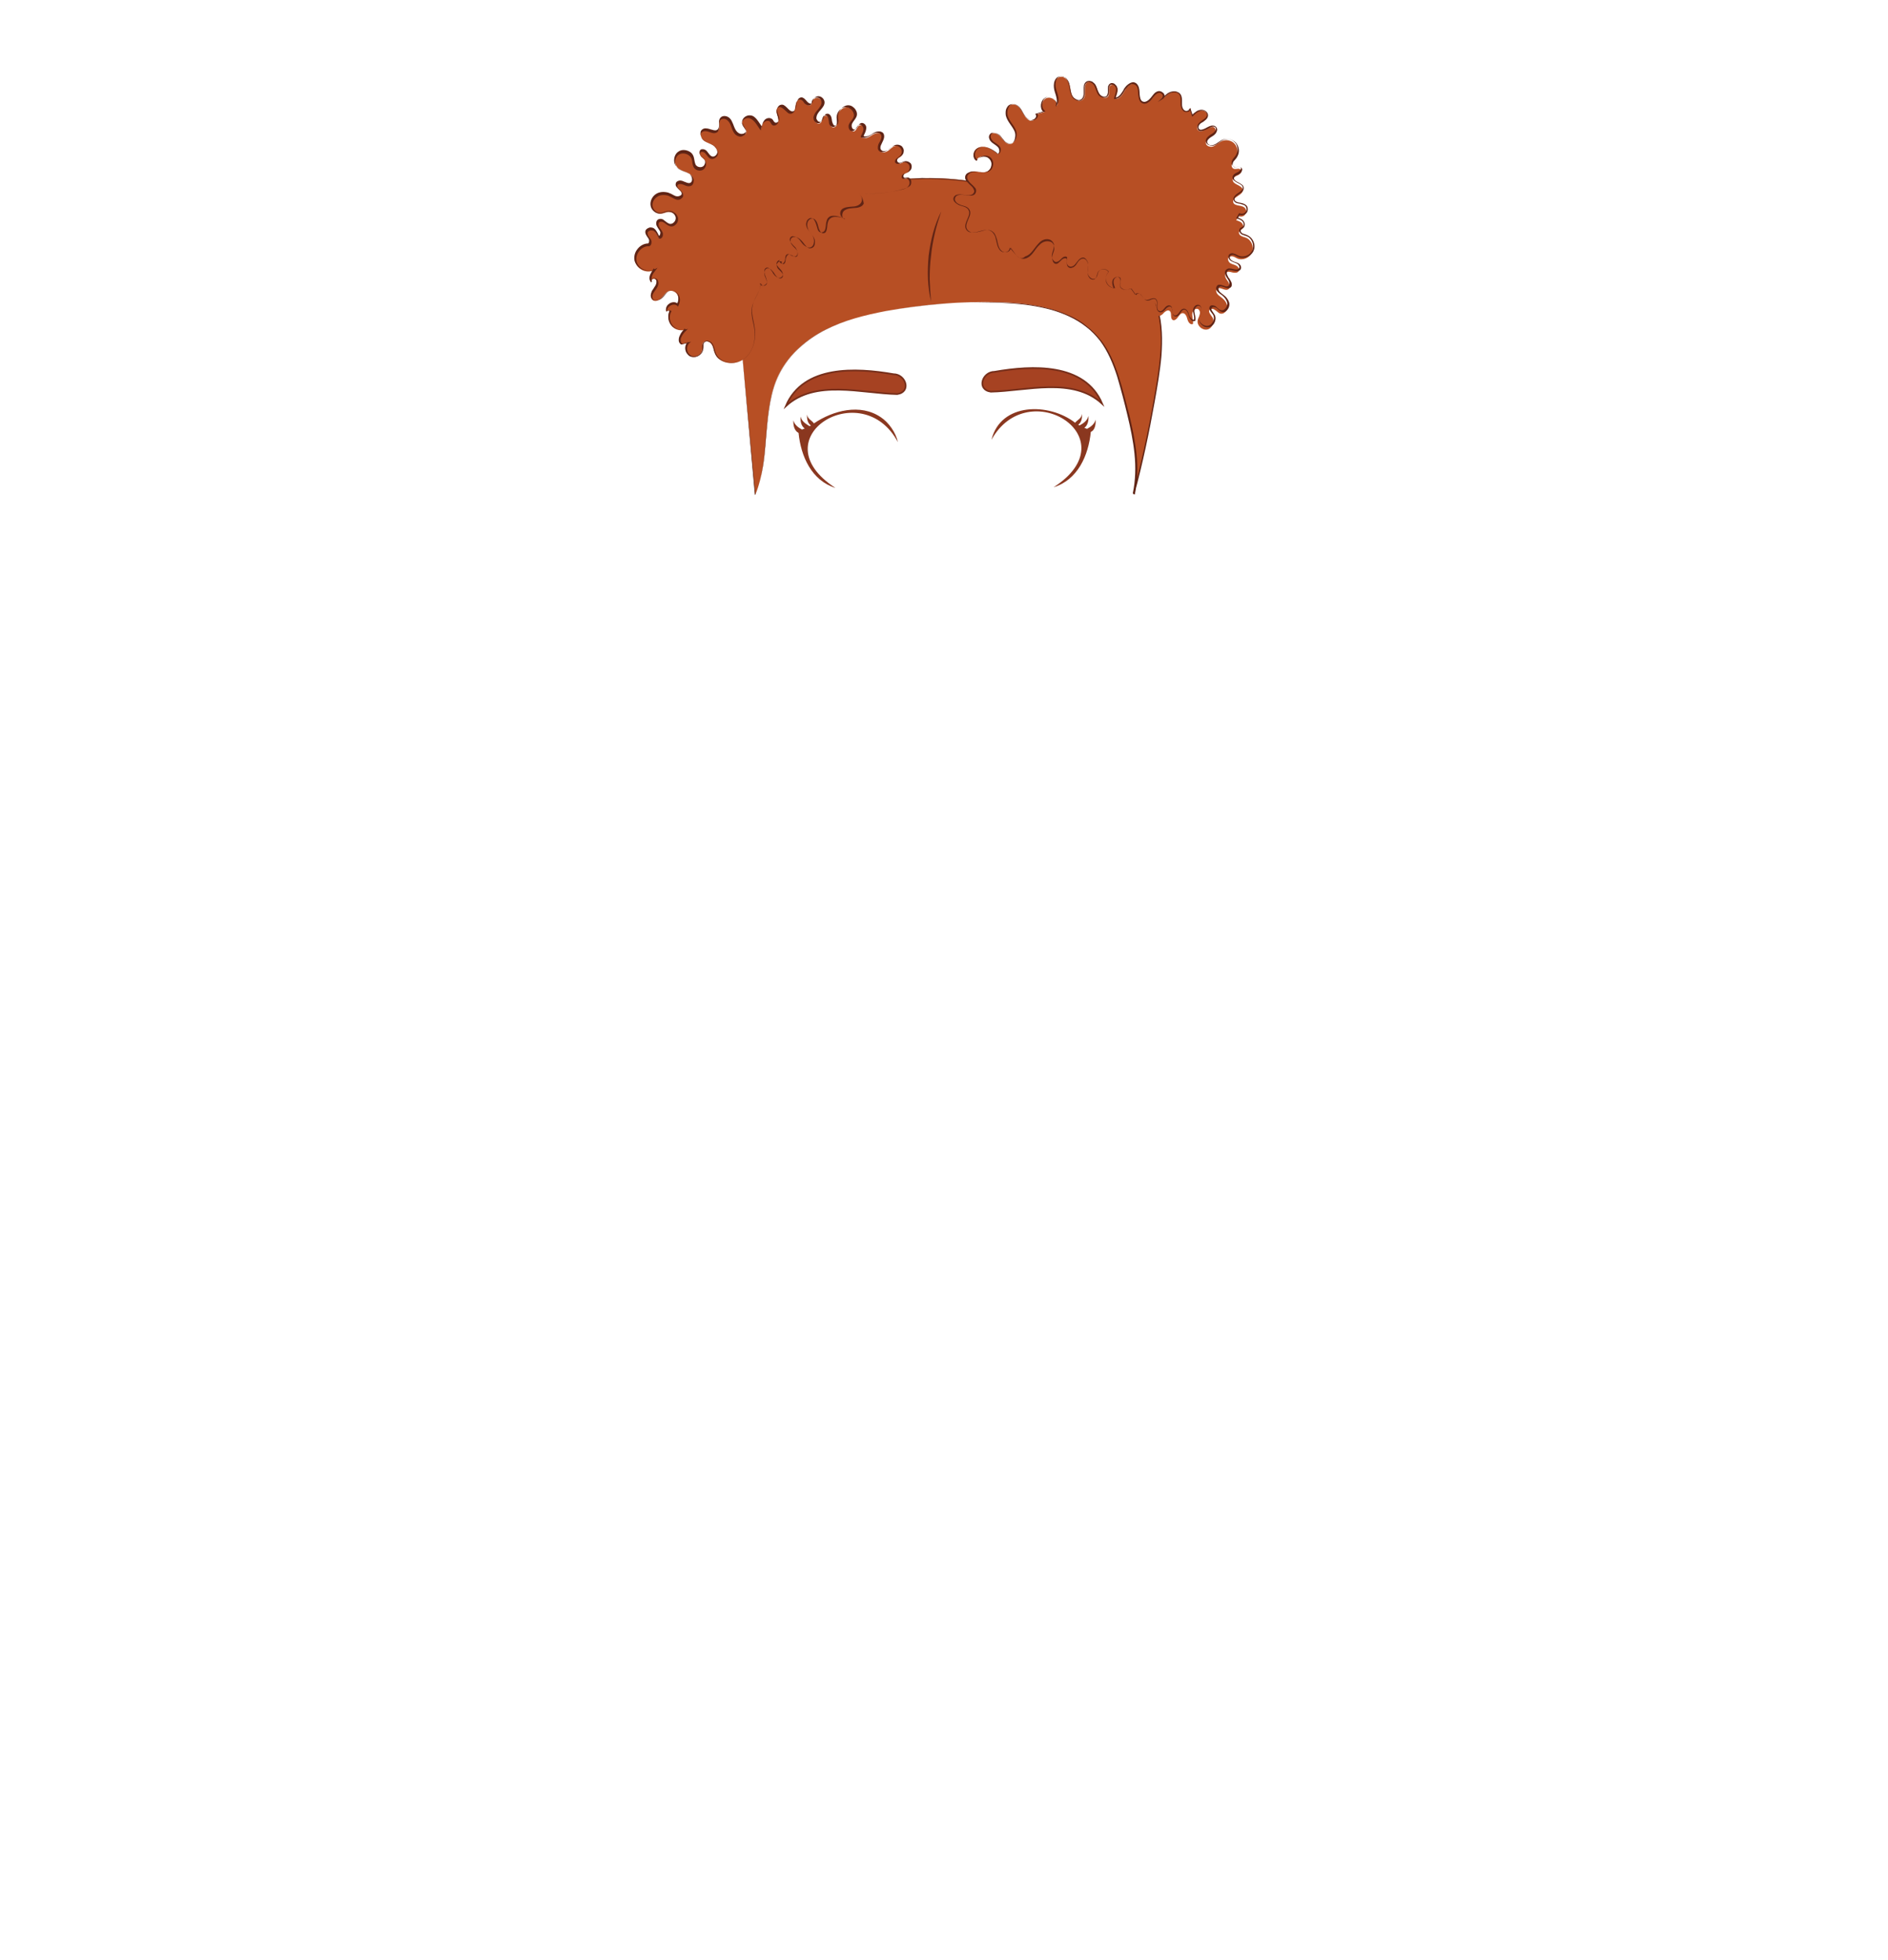<?xml version="1.0" encoding="utf-8"?>
<!-- Generator: Adobe Illustrator 24.2.3, SVG Export Plug-In . SVG Version: 6.00 Build 0)  -->
<svg version="1.1" id="coiffure_x5F_2" xmlns="http://www.w3.org/2000/svg" xmlns:xlink="http://www.w3.org/1999/xlink" x="0px"
	 y="0px" viewBox="0 0 553 574" style="enable-background:new 0 0 553 574;" xml:space="preserve">
<style type="text/css">
	.st0{fill:#B74F24;}
	.st1{fill:#602415;}
	.st2{fill:#A64222;stroke:#762E1A;stroke-width:0.5;stroke-miterlimit:10;}
	.st3{fill:#8A371F;}
</style>
<g>
	<g>
		<path class="st0" d="M217,99.4c1.4,15.2,2.8,30.3,4.2,45.5c4.7-11.2,1.6-24.8,7.1-35.6c2.9-5.6,7.9-9.9,13.4-12.7
			c5.5-2.8,11.6-4.3,17.7-5.5c11-2,22.2-2.9,33.3-2.6c10.6,0.3,22.3,2.3,29.2,10.7c4,4.9,5.7,11.2,7.3,17.4c2.4,9.2,4.8,18.7,2.9,28
			c2.8-10.8,5.1-21.8,6.9-32.8c1.1-7.2,2-14.7,0-21.7c-2.3-7.7-7.8-13.9-13.9-18.9c-22.4-18.6-54.6-24.5-81.5-13.6
			C235,61,226.8,66.3,221.4,74S216.3,91.5,217,99.4z"/>
		<g>
			<path class="st1" d="M217,99.4l4.3,45.5l-0.1,0c1.5-3.6,2.2-7.5,2.6-11.3c0.4-3.9,0.6-7.8,1.1-11.6c0.5-3.9,1.2-7.7,2.8-11.3
				c1.5-3.6,4-6.7,6.9-9.3c2.9-2.6,6.3-4.6,9.9-6.1c3.6-1.5,7.4-2.6,11.2-3.4c7.6-1.6,15.4-2.7,23.1-3.1c3.9-0.2,7.8-0.3,11.7-0.3
				c3.9,0.1,7.8,0.2,11.7,0.8c1.9,0.3,3.8,0.7,5.7,1.2c1.9,0.5,3.7,1.2,5.5,2c1.8,0.8,3.5,1.8,5,3.1c1.6,1.2,2.9,2.6,4.2,4.2
				c2.4,3.1,3.9,6.8,5.1,10.5c1.2,3.7,2.1,7.5,3.1,11.3c0.9,3.8,1.7,7.6,2.1,11.5c0.4,3.9,0.3,7.8-0.5,11.7l-0.5-0.1
				c2.3-8.9,4.3-17.8,5.9-26.9c0.8-4.5,1.6-9,2-13.6c0.4-4.5,0.3-9.2-0.9-13.6c-1.2-4.4-3.6-8.4-6.5-11.9c-3-3.5-6.4-6.6-10-9.3
				c-7.2-5.6-15.5-9.8-24.2-12.7c-8.7-3-17.9-4.3-27-4.3c-1.1,0-2.3,0.1-3.4,0.1c-1.1,0.1-2.3,0.1-3.4,0.2l-3.4,0.4l-1.7,0.2
				l-1.7,0.3l-3.4,0.7c-1.1,0.3-2.2,0.6-3.3,0.9c-2.2,0.5-4.4,1.4-6.5,2.2c-4.3,1.6-8.4,3.7-12.2,6.3c-3.8,2.6-7.2,5.7-10,9.4
				c-2.8,3.6-4.5,8.1-5.1,12.6C216.4,90.2,216.6,94.8,217,99.4z M217,99.4c-0.4-4.6-0.6-9.2,0-13.7c0.6-4.5,2.2-9,5.1-12.6
				c2.8-3.7,6.2-6.8,10-9.4c3.8-2.6,7.9-4.7,12.2-6.4c2.2-0.8,4.3-1.6,6.5-2.2c1.1-0.3,2.2-0.6,3.3-0.9l3.4-0.7l1.7-0.3l1.7-0.2
				l3.4-0.5c1.1-0.1,2.3-0.2,3.4-0.2c1.1-0.1,2.3-0.2,3.4-0.1c9.2-0.1,18.4,1.3,27.1,4.2c8.7,2.9,17,7.1,24.3,12.7
				c3.7,2.7,7.1,5.8,10.1,9.3c2.9,3.5,5.4,7.6,6.6,12c1.3,4.5,1.3,9.2,1,13.7c-0.4,4.6-1.2,9.1-2,13.6c-1.6,9-3.5,18-5.9,26.9
				l-0.5-0.1c0.8-3.8,0.9-7.7,0.5-11.6c-0.4-3.9-1.2-7.7-2.1-11.4c-0.9-3.8-1.9-7.6-3-11.3c-1.2-3.7-2.7-7.3-5-10.4
				c-1.2-1.5-2.5-2.9-4.1-4.1c-1.5-1.2-3.2-2.2-4.9-3c-1.7-0.8-3.6-1.5-5.4-2c-1.9-0.5-3.8-0.9-5.7-1.2c-3.8-0.6-7.7-0.8-11.6-0.9
				c-3.9-0.1-7.8,0-11.7,0.2c-7.8,0.5-15.5,1.5-23.1,3.1c-3.8,0.8-7.6,1.9-11.1,3.4c-3.6,1.5-7,3.5-9.9,6.1
				c-2.9,2.5-5.4,5.7-6.9,9.2c-1.6,3.5-2.3,7.4-2.8,11.3c-0.5,3.9-0.7,7.8-1.1,11.6c-0.4,3.9-1.2,7.7-2.7,11.3l-0.1,0.2l0-0.2
				L217,99.4z"/>
		</g>
	</g>
	<g>
		<path class="st0" d="M297.7,74.8c-0.7-0.8-1.4-1.5-2-2.3c0.2,1.1-1.5,1.8-2.4,1.1c-0.9-0.7-1.2-1.9-1.4-3s-0.5-2.4-1.5-2.9
			c-1.1-0.7-2.5-0.2-3.8,0.2c-1.2,0.3-2.9,0.3-3.5-0.8c-0.9-1.7,1.6-3.9,0.7-5.6c-0.5-0.9-1.6-1.1-2.6-1.4c-1-0.3-2-1.1-1.8-2.1
			c0.3-1.1,1.9-1.2,3-0.9s2.7,0.3,3.1-0.8c0.6-1.7-2.7-2.7-2.6-4.5c0.1-1.2,1.5-1.7,2.7-1.6s2.4,0.5,3.4,0.1c1.5-0.5,2-2.7,1-3.8
			c-1-1.2-3.2-1-4,0.4c-1-0.6-1.1-2.2-0.2-3.1c0.8-0.9,2.2-1,3.4-0.6c1.1,0.4,2.1,1.1,3,1.9c0.8-0.2,0.9-1.4,0.4-2
			c-0.5-0.7-1.3-1-1.9-1.5s-1.1-1.4-0.7-2.1c0.6-1,2.2-0.4,3,0.5s1.5,2.1,2.6,2.2c1.6,0.1,2.4-2.1,1.9-3.6c-0.5-1.5-1.8-2.7-2.4-4.1
			c-0.6-1.5-0.1-3.7,1.4-3.9c1.2-0.2,2.2,0.9,2.8,2c0.6,1,1.2,2.3,2.3,2.7c1.1,0.4,2.7-0.9,2-1.8c0.8-0.2,1.5-0.5,2.3-0.7
			c-1.1-1.1-0.9-3.3,0.5-4c1.4-0.7,3.4,0.7,3.1,2.2c0.9-1.3,0.2-3-0.3-4.6c-0.4-1.5-0.2-3.7,1.4-3.9c1.2-0.2,2.2,1,2.6,2.1
			c0.4,1.2,0.3,2.4,0.9,3.5c0.5,1.1,2,1.9,3,1.1c1.5-1.2-0.2-4.5,1.6-5.2c0.9-0.4,1.8,0.4,2.3,1.2c0.4,0.8,0.6,1.8,1.1,2.6
			c0.6,0.8,1.8,1.2,2.4,0.5c0.8-0.9-0.2-2.6,0.8-3.3c0.7-0.6,1.9,0.1,2,1c0.2,0.9-0.3,1.8-0.6,3c1.3,0,2.2-1.4,2.8-2.6
			c0.7-1.2,2-2.4,3.2-1.7c1.8,1,0.2,4.7,2.2,5.4c0.9,0.3,1.9-0.4,2.5-1.2s1.2-1.7,2.2-1.9s2,1.2,1.1,1.8c0.7-0.7,1.4-1.3,2.3-1.7
			s2-0.2,2.6,0.6c0.5,0.7,0.5,1.6,0.4,2.4c0,0.8,0,1.8,0.7,2.3c0.6,0.6,1.9,0.2,1.8-0.6c0.2,0.7,0.5,1.4,0.7,2.1
			c0.7-0.7,1.5-1.4,2.4-1.5c1-0.2,2.1,0.5,2,1.5c-0.1,0.9-1,1.4-1.8,1.9c-0.7,0.5-1.5,1.4-1,2.2c1.1,1.6,4.1-2,5.1-0.4
			c0.5,0.8-0.3,1.8-1.1,2.3c-0.8,0.5-1.8,1.2-1.6,2.1c0.2,0.9,1.5,1.2,2.3,0.8s1.6-1.1,2.4-1.5c1.3-0.5,2.9-0.2,3.8,0.9
			c0.9,1.1,1,2.7,0.3,3.9c-0.3,0.5-0.8,1-1.1,1.6c-0.3,0.6-0.2,1.4,0.4,1.7c0.7,0.3,1.6-0.3,2.1,0.3c0.5,0.5-0.1,1.3-0.8,1.6
			s-1.4,0.6-1.5,1.3c-0.2,1.5,2.7,1.5,2.9,3c0.2,1.6-3.1,2-2.8,3.6c0.3,1.2,2.2,0.8,3.2,1.5c0.6,0.4,0.8,1.4,0.4,2
			c-0.4,0.7-1.3,0.9-2,0.6c-0.2,0.4-0.5,0.8-0.7,1.2c0.6,0.2,1.3,0.4,1.7,0.9c0.4,0.5,0.5,1.4-0.1,1.8c-0.2,0.1-0.5,0.2-0.6,0.4
			c-0.4,0.4-0.2,1.1,0.3,1.4c0.4,0.3,1,0.4,1.5,0.6c1.6,0.6,2.5,2.7,1.8,4.3c-0.6,1.6-2.7,2.5-4.3,1.8c-0.4-0.2-0.9-0.5-1.3-0.6
			s-1,0-1.3,0.4c-0.3,0.5,0.1,1.3,0.6,1.6c0.5,0.3,1.2,0.4,1.7,0.7c0.6,0.3,1,1,0.7,1.6c-0.3,0.6-1.2,0.5-1.8,0.4
			c-0.7-0.2-1.5-0.4-1.9,0.1c-0.6,0.6-0.1,1.7,0.5,2.4c0.5,0.7,1,1.9,0.2,2.4c-1,0.7-2.5-0.9-3.3-0.1c-0.4,0.3-0.3,1,0,1.4
			c0.3,0.4,0.7,0.7,1.1,1c1,0.7,1.8,1.7,1.9,2.8c0.1,1.2-1.1,2.4-2.2,2c-0.5-0.2-0.9-0.7-1.4-1c-0.5-0.4-1.2-0.5-1.6-0.1
			c-0.5,0.6,0.3,1.5,0.8,2.2c0.8,1.3,0,3.3-1.5,3.6c-1.5,0.3-3.1-1.2-2.8-2.7c0.1-0.6,0.5-1.1,0.6-1.7c0.2-0.6,0-1.3-0.5-1.6
			c-0.8-0.4-1.7,0.7-1.7,1.6c0,0.9,0.4,1.9,0.2,2.8c-0.8,0.3-1.4-0.6-1.6-1.4s-0.6-1.8-1.4-1.8c-0.6,0-1,0.7-1.4,1.2
			c-0.3,0.5-1,1.1-1.5,0.8c-0.9-0.5-0.1-2.2-1-2.7c-0.5-0.3-1.2,0.2-1.6,0.6c-0.4,0.5-1,1-1.6,0.9c-0.7-0.2-0.8-1.1-0.7-1.9
			c0.1-0.7,0.1-1.6-0.5-2c-0.8-0.4-1.8,0.6-2.7,0.3c-0.7-0.2-1-0.9-1.4-1.4c-0.4-0.5-1.4-0.8-1.7-0.2c-0.4-0.6-0.9-1.2-1.3-1.8
			c-0.6,0.2-1.2,0.4-1.9,0.3c-0.6-0.1-1.3-0.5-1.4-1.1c-0.1-0.7,0.4-1.6,0.1-2.2c-0.4-0.7-1.7-0.4-2,0.4c-0.3,0.8,0,1.7,0.3,2.5
			c-1.1-0.1-2-0.9-2.4-1.9c-0.3-1-0.1-2.2,0.7-2.9c-0.6-1.1-2.5-1.1-3.1,0c-0.3,0.6-0.3,1.5-0.9,2c-0.8,0.5-1.9-0.3-2.1-1.2
			c-0.2-0.9,0.1-1.9,0.1-2.8c0-0.9-0.6-2-1.5-2.1c-0.9,0-1.4,0.8-1.9,1.5c-0.5,0.7-1.3,1.5-2.1,1.1c-0.9-0.4-0.8-1.6-0.6-2.5
			c-0.4-0.5-1.2-0.2-1.7,0.2c-0.5,0.4-0.9,1-1.5,1.1c-1.1,0.1-1.5-1.4-1.2-2.4c0.3-1,0.9-2.1,0.4-3.1c-0.5-1.1-1.9-1.3-3-0.9
			c-1.1,0.5-1.8,1.4-2.5,2.4c-0.7,0.9-1.4,1.9-2.5,2.4S298.4,75.6,297.7,74.8z"/>
		<g>
			<path class="st1" d="M297.7,74.8l-2-2.3l0,0c0.1,0.6-0.4,1.2-1,1.3c-0.6,0.2-1.3,0-1.7-0.4c-0.9-0.9-1-2.2-1.3-3.3
				c-0.1-0.6-0.3-1.2-0.7-1.7c-0.3-0.5-0.9-0.9-1.5-1c-1.2-0.2-2.4,0.3-3.6,0.6c-0.6,0.1-1.2,0.1-1.8,0c-0.6-0.1-1.1-0.6-1.3-1.2
				c-0.2-0.6,0-1.2,0.2-1.8c0.2-0.6,0.5-1.1,0.7-1.7c0.2-0.6,0.3-1.2,0-1.7c-0.2-0.6-0.8-0.9-1.4-1.1c-0.6-0.2-1.2-0.3-1.7-0.6
				c-0.5-0.3-1.1-0.7-1.3-1.3c-0.2-0.6,0.2-1.3,0.8-1.5c0.6-0.2,1.2-0.2,1.8-0.1c0.6,0.1,1.2,0.2,1.8,0.2c0.6,0,1.2-0.2,1.5-0.7
				c0.2-0.3,0.2-0.6,0.1-0.8c-0.1-0.3-0.2-0.5-0.4-0.8c-0.4-0.5-0.9-0.8-1.3-1.3c-0.4-0.4-0.9-0.9-0.9-1.5c-0.1-0.6,0.3-1.3,0.9-1.5
				c0.5-0.3,1.2-0.4,1.8-0.4c0.6,0,1.2,0.2,1.8,0.2c0.6,0.1,1.2,0.1,1.8-0.1c0.5-0.2,1-0.7,1.2-1.2c0.2-0.5,0.3-1.2,0.1-1.7
				c-0.2-0.6-0.6-1-1.1-1.3c-1.1-0.5-2.5-0.1-3.1,0.9l0,0.1l-0.1,0c-0.9-0.5-1-1.6-0.7-2.5c0.3-0.9,1.2-1.4,2.1-1.5
				c0.9-0.1,1.8,0.1,2.6,0.5c0.8,0.4,1.5,1,2.2,1.5l-0.1,0c0.4-0.1,0.6-0.5,0.6-0.8c0-0.4-0.1-0.8-0.3-1.1c-0.5-0.6-1.3-1-1.9-1.5
				c-0.3-0.3-0.6-0.6-0.7-1c-0.2-0.4-0.2-0.9,0.1-1.3c0.2-0.4,0.7-0.6,1.1-0.5c0.4,0,0.8,0.2,1.2,0.4c0.8,0.4,1.2,1.2,1.7,1.8
				c0.5,0.6,1.2,1.1,2,1c0.8-0.1,1.3-0.9,1.4-1.7c0.2-0.8,0.1-1.6-0.3-2.3c-0.7-1.4-2-2.6-2.4-4.3c-0.1-0.8-0.1-1.7,0.4-2.4
				c0.4-0.8,1.4-1.1,2.3-0.8c0.8,0.3,1.4,1,1.8,1.7c0.4,0.7,0.8,1.4,1.3,2c0.5,0.6,1.2,1.1,2,0.8c0.4-0.1,0.7-0.3,0.9-0.6
				c0.2-0.3,0.3-0.7,0-1l-0.1-0.1l0.2-0.1l2.3-0.7l-0.1,0.2c-0.6-0.6-0.8-1.4-0.7-2.2c0.1-0.8,0.5-1.6,1.3-2
				c0.8-0.4,1.7-0.2,2.3,0.3c0.7,0.4,1.2,1.3,1,2.1l-0.3-0.1c0.5-0.7,0.4-1.7,0.2-2.5c-0.2-0.9-0.6-1.7-0.7-2.7
				c-0.1-0.9,0-1.9,0.6-2.7c0.3-0.4,0.8-0.6,1.3-0.7c0.5,0,1,0.2,1.4,0.4c0.8,0.6,1.2,1.5,1.3,2.4c0.2,0.9,0.3,1.8,0.6,2.6
				c0.3,0.8,1.1,1.4,1.9,1.6c0.4,0.1,0.8-0.1,1.1-0.4c0.3-0.3,0.4-0.7,0.5-1.2c0.1-0.9-0.1-1.8,0.1-2.7c0.1-0.5,0.4-1,0.9-1.2
				c0.5-0.2,1-0.1,1.5,0.1c0.4,0.3,0.8,0.6,1,1c0.2,0.4,0.4,0.9,0.5,1.3c0.3,0.8,0.7,1.7,1.5,2c0.4,0.2,0.8,0.2,1.1,0
				c0.3-0.2,0.4-0.6,0.5-1.1c0-0.4,0-0.9,0-1.4c0-0.5,0.3-1.1,0.8-1.3c0.5-0.2,1.1,0,1.4,0.4c0.4,0.3,0.6,0.9,0.6,1.3
				c0,1-0.4,1.8-0.6,2.7l-0.2-0.2c0.9,0,1.6-0.7,2.1-1.5c0.3-0.4,0.5-0.8,0.7-1.2c0.3-0.4,0.6-0.8,1-1.1c0.4-0.3,0.8-0.6,1.4-0.7
				c0.5-0.1,1.1,0.2,1.4,0.6c0.7,0.9,0.6,1.9,0.7,2.9c0.1,0.9,0.2,2,1.1,2.2c0.8,0.2,1.6-0.5,2.2-1.2c0.6-0.7,1.1-1.7,2.2-1.9
				c0.6-0.1,1.1,0.2,1.5,0.6c0.2,0.2,0.3,0.5,0.3,0.8c0,0.3-0.1,0.6-0.4,0.8l-1.6,1l1.4-1.3c0.8-0.7,1.6-1.6,2.8-1.8
				c0.6-0.1,1.2-0.1,1.7,0.2c0.6,0.2,1,0.8,1.1,1.4c0.3,1.2-0.1,2.3,0.3,3.2c0.2,0.5,0.5,0.8,1,0.9c0.5,0,1-0.3,0.9-0.6l0.4-0.1
				l0.7,2.1l-0.4-0.1c0.5-0.5,1-0.9,1.6-1.3c0.6-0.3,1.4-0.5,2.1-0.2c0.3,0.1,0.7,0.4,0.9,0.7c0.2,0.3,0.3,0.7,0.2,1.1
				c-0.2,0.8-0.9,1.2-1.4,1.6c-0.3,0.2-0.6,0.3-0.8,0.5c-0.2,0.2-0.4,0.4-0.5,0.7c-0.1,0.3-0.1,0.5,0,0.7c0.1,0.2,0.3,0.4,0.6,0.4
				c0.5,0,1.2-0.3,1.7-0.6c0.6-0.3,1.2-0.7,2-0.6c0.4,0,0.8,0.3,1,0.7c0.2,0.4,0.1,0.8-0.1,1.2c-0.3,0.7-1,1.1-1.5,1.4
				c-0.5,0.3-1.1,0.8-1.2,1.3c-0.1,0.5,0.3,1,0.9,1.1c0.6,0.1,1.2-0.1,1.7-0.4c0.5-0.3,1.1-0.8,1.7-1.1c1.3-0.6,2.9-0.3,4,0.7
				c1,1,1.3,2.7,0.6,4c-0.3,0.7-0.8,1.1-1.2,1.6c-0.3,0.5-0.4,1.2,0,1.5c0.2,0.2,0.5,0.2,0.8,0.1c0.3,0,0.7-0.1,1.1,0
				c0.4,0.1,0.8,0.6,0.6,1c-0.1,0.4-0.3,0.7-0.6,0.9c-0.3,0.2-0.6,0.4-0.9,0.5c-0.3,0.1-0.6,0.3-0.7,0.5c-0.2,0.2-0.2,0.5-0.1,0.7
				c0.1,0.2,0.3,0.4,0.6,0.6c0.5,0.3,1.2,0.6,1.7,1c0.3,0.2,0.5,0.6,0.5,1c0,0.4-0.2,0.8-0.4,1c-0.5,0.5-1.1,0.8-1.6,1.2
				c-0.5,0.4-0.9,0.9-0.6,1.4c0.3,0.5,1,0.6,1.6,0.7c0.6,0.1,1.4,0.3,1.9,0.9c0.4,0.6,0.4,1.5-0.1,2.1c-0.5,0.5-1.3,0.8-2.1,0.5
				l0.2-0.1l-0.7,1.2l-0.1-0.3c0.7,0.2,1.6,0.5,2,1.3c0.2,0.4,0.3,0.8,0.1,1.3c-0.1,0.2-0.2,0.4-0.4,0.5c-0.2,0.1-0.4,0.2-0.5,0.3
				c-0.2,0.2-0.3,0.5-0.1,0.8c0.1,0.3,0.4,0.5,0.8,0.6c0.3,0.1,0.7,0.2,1.1,0.4c0.4,0.2,0.7,0.4,1,0.7c1.1,1.1,1.5,3.1,0.4,4.5
				c-1,1.3-2.9,1.8-4.3,1.1c-0.4-0.2-0.7-0.4-1-0.5c-0.3-0.1-0.7-0.1-1,0.1c-0.6,0.4-0.2,1.3,0.5,1.6c0.6,0.4,1.5,0.4,2.1,1
				c0.3,0.3,0.5,0.7,0.4,1.2c-0.1,0.5-0.6,0.8-1,0.8c-0.9,0.1-1.6-0.3-2.3-0.3c-0.4,0-0.7,0.2-0.8,0.5c-0.1,0.3-0.1,0.7,0.1,1
				c0.1,0.3,0.3,0.7,0.6,1c0.2,0.3,0.4,0.7,0.6,1.1c0.1,0.4,0.2,0.8,0,1.2c-0.2,0.4-0.7,0.6-1.1,0.5c-0.8-0.1-1.5-0.6-2.2-0.5
				c-0.3,0.1-0.5,0.4-0.5,0.7c0,0.3,0.2,0.7,0.4,0.9c0.5,0.5,1.2,0.9,1.8,1.5c0.5,0.6,1,1.3,1,2.1c0,0.8-0.4,1.6-1.1,2.1
				c-0.4,0.2-0.8,0.3-1.2,0.1c-0.4-0.1-0.7-0.4-1-0.7c-0.3-0.3-0.5-0.5-0.9-0.6c-0.3-0.1-0.7-0.1-0.9,0.1c-0.2,0.2-0.2,0.6,0,0.9
				c0.2,0.3,0.4,0.6,0.6,0.9c1,1.3,0.2,3.5-1.4,3.9c-1.6,0.4-3.3-1.2-3-2.9c0.1-0.8,0.7-1.4,0.7-2.2c0-0.4-0.1-0.7-0.4-1
				c-0.3-0.2-0.6-0.2-0.9,0c-0.6,0.4-0.9,1.2-0.7,1.9c0.1,0.7,0.4,1.5,0.2,2.3l0,0.1l-0.1,0c-0.3,0.1-0.6,0.1-0.9-0.1
				c-0.2-0.2-0.4-0.4-0.6-0.7c-0.3-0.5-0.4-1.1-0.6-1.6c-0.2-0.5-0.6-1-1.1-0.9c-0.5,0-0.8,0.6-1.1,1c-0.3,0.5-0.7,1-1.3,1
				c-0.3,0-0.6-0.2-0.8-0.5c-0.1-0.3-0.2-0.6-0.2-0.8c0-0.5,0-1.2-0.4-1.5c-0.4-0.3-1,0-1.4,0.4c-0.4,0.4-0.7,0.9-1.3,1.1
				c-0.3,0.1-0.6,0.1-0.9-0.1c-0.3-0.2-0.4-0.5-0.5-0.7c-0.2-0.6,0-1.1,0-1.7c0-0.5-0.1-1.1-0.6-1.3c-0.5-0.2-1,0.1-1.5,0.3
				c-0.3,0.1-0.6,0.2-0.8,0.1c-0.3,0-0.6-0.2-0.8-0.4c-0.4-0.4-0.6-0.9-1-1.3c-0.2-0.2-0.5-0.3-0.7-0.3c-0.3,0-0.5,0.1-0.6,0.3
				l-0.1,0.1l-0.1-0.1l-1.3-1.8l0.1,0c-0.4,0.1-0.9,0.3-1.4,0.3c-0.5,0.1-1,0-1.4-0.3c-0.4-0.2-0.7-0.7-0.6-1.2
				c0-0.5,0.2-0.9,0.2-1.4c0-0.5-0.3-0.8-0.8-0.8c-0.4,0-0.9,0.2-1.1,0.6c-0.5,0.8-0.1,1.8,0.2,2.6l0,0.1l-0.1,0
				c-1.1-0.1-2.1-0.9-2.4-1.9c-0.4-1-0.1-2.2,0.7-3l0,0.1c-0.5-0.8-1.6-1-2.4-0.6c-0.4,0.2-0.7,0.6-0.8,1c-0.1,0.4-0.2,0.9-0.5,1.3
				c-0.3,0.4-0.9,0.5-1.3,0.3c-0.4-0.2-0.8-0.6-1-1c-0.4-0.9-0.1-1.9-0.1-2.8c0-0.5,0-0.9-0.2-1.3c-0.2-0.4-0.5-0.8-0.9-1
				c-0.4-0.2-0.9,0-1.3,0.3c-0.4,0.3-0.6,0.7-0.9,1c-0.3,0.4-0.6,0.8-0.9,1c-0.4,0.3-0.9,0.4-1.3,0.2c-0.5-0.2-0.7-0.7-0.7-1.2
				c0-0.5,0-0.9,0.1-1.4l0,0c-0.3-0.4-0.9-0.3-1.3,0c-0.4,0.3-0.7,0.7-1.1,1c-0.4,0.3-1,0.5-1.4,0.1c-0.4-0.3-0.6-0.8-0.7-1.3
				c-0.1-1,0.5-1.9,0.6-2.9c0.1-0.5,0-1-0.3-1.4c-0.3-0.4-0.7-0.7-1.2-0.8c-1-0.2-2,0.2-2.7,0.9c-0.7,0.7-1.3,1.5-1.9,2.3
				c-0.6,0.8-1.3,1.5-2.3,1.8C299.4,76,298.3,75.6,297.7,74.8z M297.7,74.8c0.6,0.7,1.7,1.2,2.7,0.9c1-0.3,1.7-1,2.3-1.8
				c0.6-0.8,1.1-1.6,1.9-2.3c0.7-0.7,1.7-1.1,2.7-0.9c0.5,0.1,1,0.3,1.2,0.8c0.3,0.4,0.3,0.9,0.3,1.4c-0.1,1-0.8,1.9-0.6,2.9
				c0.1,0.5,0.2,1,0.6,1.3c0.4,0.3,1,0.2,1.3-0.2c0.4-0.3,0.7-0.7,1.1-1c0.4-0.3,1-0.4,1.4,0l0,0l0,0c-0.1,0.4-0.2,0.9-0.1,1.4
				c0,0.4,0.2,0.9,0.7,1.1c0.4,0.2,0.9,0,1.3-0.2c0.4-0.3,0.7-0.6,0.9-1c0.3-0.4,0.5-0.8,0.9-1.1c0.4-0.3,0.9-0.5,1.3-0.3
				c0.5,0.2,0.8,0.6,0.9,1c0.2,0.4,0.2,0.9,0.2,1.4c0,0.9-0.3,1.9,0.1,2.7c0.2,0.4,0.5,0.8,0.9,0.9c0.4,0.2,0.9,0.1,1.2-0.3
				c0.3-0.4,0.3-0.8,0.5-1.3c0.1-0.5,0.4-0.9,0.8-1.1c0.8-0.4,2-0.3,2.5,0.6l0,0l0,0c-0.7,0.7-1,1.9-0.7,2.9c0.3,1,1.3,1.7,2.3,1.8
				l-0.1,0.1c-0.3-0.8-0.7-1.8-0.2-2.7c0.3-0.4,0.7-0.7,1.2-0.7c0.2,0,0.5,0.1,0.7,0.3c0.2,0.2,0.2,0.4,0.3,0.7
				c0,0.5-0.2,0.9-0.2,1.4c0,0.4,0.2,0.9,0.6,1.1c0.8,0.5,1.8,0.2,2.6-0.1l0,0l0,0l1.3,1.8l-0.1,0c0.1-0.3,0.5-0.4,0.8-0.4
				c0.3,0,0.6,0.1,0.8,0.3c0.5,0.4,0.7,0.9,1.1,1.3c0.4,0.4,1,0.4,1.5,0.2c0.5-0.2,1.1-0.5,1.7-0.3c0.3,0.1,0.5,0.4,0.6,0.6
				c0.1,0.3,0.1,0.6,0.1,0.8c0,0.6-0.1,1.1,0,1.6c0.1,0.3,0.2,0.5,0.4,0.6c0.2,0.1,0.5,0.2,0.7,0.1c0.5-0.2,0.8-0.6,1.2-1.1
				c0.2-0.2,0.4-0.4,0.7-0.5c0.3-0.1,0.6-0.1,0.9,0.1c0.3,0.2,0.4,0.5,0.4,0.8c0,0.3,0,0.6,0.1,0.8c0,0.3,0,0.5,0.2,0.8
				c0.1,0.2,0.3,0.4,0.6,0.4c0.5,0,0.9-0.5,1.2-0.9c0.3-0.4,0.6-1,1.3-1.1c0.3,0,0.6,0.1,0.8,0.3c0.2,0.2,0.4,0.5,0.5,0.7
				c0.2,0.5,0.3,1.1,0.6,1.5c0.3,0.4,0.7,0.9,1.2,0.7l-0.1,0.1c0.2-0.7-0.1-1.5-0.2-2.2c-0.2-0.8,0.1-1.7,0.8-2.1
				c0.3-0.2,0.9-0.2,1.2,0.1c0.3,0.3,0.4,0.7,0.4,1.1c0,0.8-0.5,1.5-0.7,2.2c-0.3,1.5,1.3,2.9,2.7,2.6c1.4-0.4,2.2-2.4,1.2-3.5
				c-0.2-0.3-0.5-0.6-0.7-1c-0.1-0.2-0.2-0.4-0.2-0.6c0-0.2,0.1-0.5,0.2-0.6c0.3-0.4,0.8-0.3,1.2-0.2c0.4,0.1,0.7,0.4,1,0.7
				c0.3,0.3,0.6,0.5,0.9,0.6c0.3,0.1,0.7,0.1,1-0.1c0.6-0.4,1-1.1,1-1.8c-0.1-0.7-0.5-1.4-1-1.9c-0.5-0.6-1.2-0.9-1.8-1.5
				c-0.3-0.3-0.5-0.7-0.5-1.1c0-0.4,0.3-0.9,0.7-1c0.9-0.1,1.6,0.4,2.3,0.5c0.3,0,0.7-0.1,0.8-0.4c0.2-0.3,0.1-0.7,0-1
				c-0.2-0.7-0.8-1.2-1.1-2c-0.1-0.4-0.2-0.8,0-1.2c0.2-0.4,0.7-0.7,1.1-0.7c0.8,0,1.6,0.4,2.3,0.3c0.3,0,0.6-0.2,0.7-0.5
				c0.1-0.3-0.1-0.6-0.3-0.9c-0.5-0.5-1.3-0.6-2-1c-0.4-0.2-0.7-0.5-0.8-0.9c-0.2-0.4-0.1-1,0.3-1.2c0.4-0.3,0.8-0.3,1.3-0.1
				c0.4,0.1,0.7,0.3,1.1,0.5c1.3,0.7,3.1,0.2,3.9-1c0.9-1.2,0.6-3-0.4-4c-0.5-0.6-1.2-0.7-2-1c-0.4-0.1-0.8-0.4-1-0.8
				c-0.1-0.2-0.2-0.4-0.1-0.7c0-0.2,0.2-0.5,0.4-0.6c0.4-0.2,0.7-0.3,0.8-0.6c0.1-0.3,0.1-0.7-0.1-1c-0.3-0.6-1.1-0.9-1.8-1.1
				l-0.2-0.1l0.1-0.2l0.7-1.2l0.1-0.1l0.2,0.1c0.5,0.2,1.2,0.1,1.6-0.4c0.4-0.4,0.4-1.1,0.1-1.6c-0.3-0.5-1-0.6-1.6-0.8
				c-0.3-0.1-0.7-0.1-1-0.2c-0.3-0.1-0.7-0.3-0.9-0.7c-0.2-0.3-0.2-0.8,0-1.1c0.2-0.3,0.5-0.6,0.7-0.8c0.6-0.4,1.1-0.7,1.6-1.2
				c0.4-0.4,0.4-1.1-0.1-1.5c-0.5-0.4-1.1-0.6-1.7-1c-0.3-0.2-0.6-0.4-0.8-0.8c-0.2-0.4-0.1-0.8,0.2-1.2c0.5-0.6,1.3-0.7,1.7-1.1
				c0.2-0.2,0.4-0.4,0.5-0.7c0-0.2-0.1-0.4-0.3-0.5c-0.5-0.2-1.3,0.3-2-0.2c-0.7-0.6-0.5-1.5-0.1-2.1c0.4-0.6,0.9-1,1.1-1.6
				c0.5-1.1,0.3-2.6-0.6-3.4c-0.9-0.9-2.3-1.1-3.4-0.6c-0.6,0.3-1.1,0.7-1.6,1.1c-0.6,0.4-1.3,0.7-2.1,0.5c-0.4-0.1-0.7-0.2-1-0.5
				c-0.3-0.3-0.4-0.7-0.3-1.1c0.2-0.8,0.9-1.2,1.4-1.6c0.6-0.3,1.1-0.7,1.4-1.2c0.1-0.3,0.2-0.5,0.1-0.7c-0.1-0.2-0.3-0.4-0.6-0.4
				c-0.5-0.1-1.2,0.3-1.7,0.6c-0.6,0.3-1.2,0.6-2,0.7c-0.1,0-0.2,0-0.3,0l-0.3-0.1c-0.2-0.1-0.3-0.3-0.4-0.5c-0.2-0.4-0.1-0.8,0-1.2
				c0.3-0.7,1-1.1,1.5-1.5c0.5-0.3,1.1-0.7,1.2-1.3c0.1-0.5-0.3-1.1-0.8-1.3c-0.5-0.2-1.2-0.1-1.7,0.2c-0.6,0.3-1,0.7-1.5,1.2
				l-0.3,0.3l-0.1-0.3l-0.7-2.1l0.4-0.1c0,0.4-0.2,0.7-0.5,0.9c-0.3,0.2-0.6,0.2-0.9,0.2c-0.3,0-0.7-0.1-0.9-0.4
				c-0.2-0.2-0.4-0.5-0.5-0.8c-0.4-1.1,0-2.3-0.3-3.3c-0.1-0.5-0.4-0.9-0.9-1.1c-0.4-0.2-1-0.2-1.5-0.1c-1,0.2-1.8,1-2.6,1.7
				l-0.3-0.3c0.3-0.2,0.2-0.6,0-0.9c-0.3-0.3-0.7-0.5-1-0.4c-0.8,0.2-1.4,1-2,1.8c-0.3,0.4-0.7,0.8-1.1,1c-0.4,0.3-1,0.5-1.5,0.3
				c-0.5-0.1-1-0.6-1.1-1.1c-0.2-0.5-0.2-1-0.3-1.5c-0.1-0.9,0-2-0.6-2.6c-0.3-0.3-0.7-0.5-1.1-0.5c-0.4,0-0.8,0.3-1.2,0.6
				c-0.3,0.3-0.6,0.7-0.9,1c-0.2,0.4-0.5,0.8-0.7,1.2c-0.3,0.4-0.6,0.8-1,1.1c-0.4,0.3-0.9,0.5-1.4,0.5l-0.2,0l0-0.2
				c0.2-0.9,0.6-1.8,0.6-2.6c0.1-0.8-0.8-1.6-1.5-1.4c-0.3,0.1-0.5,0.5-0.6,0.9c0,0.4,0,0.9,0,1.4c0,0.5-0.2,1-0.6,1.3
				c-0.5,0.3-1,0.2-1.5,0.1c-0.5-0.2-0.9-0.5-1.1-0.9c-0.3-0.4-0.4-0.9-0.6-1.3c-0.3-0.9-0.6-1.7-1.4-2.1c-0.4-0.2-0.8-0.3-1.1-0.1
				c-0.4,0.2-0.6,0.5-0.7,0.9c-0.2,0.8,0,1.8-0.1,2.7c-0.1,0.5-0.2,1-0.5,1.3c-0.3,0.4-0.9,0.6-1.4,0.5c-1-0.1-1.8-0.9-2.1-1.8
				c-0.4-0.9-0.4-1.8-0.6-2.7c-0.2-0.9-0.5-1.7-1.2-2.3c-0.6-0.6-1.7-0.5-2.2,0.2c-0.5,0.7-0.6,1.6-0.5,2.5c0.1,0.9,0.5,1.7,0.7,2.6
				c0.2,0.9,0.3,1.9-0.3,2.7l-0.4,0.6l0.1-0.7c0.1-0.7-0.3-1.4-0.9-1.8c-0.6-0.4-1.4-0.6-2-0.2c-0.7,0.3-1,1-1.1,1.8
				c-0.1,0.7,0.1,1.5,0.7,2l0.2,0.2l-0.2,0.1l-2.3,0.7l0.1-0.2c0.1,0.2,0.2,0.4,0.2,0.7c0,0.2-0.1,0.4-0.2,0.6
				c-0.3,0.4-0.6,0.6-1,0.7c-0.4,0.1-0.9,0.1-1.3-0.1c-0.4-0.2-0.7-0.5-1-0.8c-0.5-0.6-0.9-1.4-1.3-2.1c-0.4-0.7-1-1.3-1.7-1.6
				c-0.7-0.3-1.6,0-2,0.7c-0.4,0.7-0.5,1.5-0.4,2.3c0.3,1.6,1.6,2.7,2.3,4.2c0.4,0.7,0.5,1.6,0.3,2.4c-0.2,0.8-0.7,1.6-1.6,1.8
				c-0.4,0.1-0.9,0-1.2-0.2c-0.4-0.2-0.7-0.5-0.9-0.8c-0.6-0.6-0.9-1.4-1.6-1.7c-0.3-0.2-0.7-0.3-1.1-0.4c-0.4,0-0.8,0.1-1,0.5
				c-0.4,0.7,0.1,1.5,0.6,2c0.6,0.5,1.4,0.8,1.9,1.5c0.3,0.3,0.4,0.8,0.3,1.2c0,0.4-0.3,0.9-0.7,1l0,0l0,0c-0.7-0.6-1.4-1.1-2.2-1.5
				c-0.8-0.4-1.7-0.6-2.5-0.5c-0.9,0.1-1.7,0.6-2,1.4c-0.3,0.8-0.1,1.9,0.7,2.3l-0.1,0c0.7-1.1,2.2-1.5,3.3-1c0.6,0.2,1,0.8,1.2,1.4
				c0.2,0.6,0.1,1.3-0.1,1.8c-0.2,0.6-0.7,1.1-1.3,1.3c-0.6,0.2-1.2,0.2-1.8,0.2c-0.6-0.1-1.2-0.2-1.8-0.2c-0.6,0-1.2,0.1-1.7,0.4
				c-0.5,0.3-0.9,0.8-0.8,1.4c0.1,0.6,0.5,1.1,0.9,1.5c0.4,0.4,0.9,0.8,1.3,1.3c0.2,0.2,0.4,0.5,0.4,0.8c0,0.3,0,0.6-0.2,0.9
				c-0.3,0.6-1,0.7-1.6,0.7c-0.6,0-1.2-0.1-1.8-0.2c-0.6-0.1-1.2-0.1-1.8,0.1c-0.6,0.2-0.9,0.8-0.8,1.4c0.2,0.6,0.7,1,1.2,1.2
				c0.5,0.3,1.1,0.4,1.7,0.6c0.6,0.2,1.1,0.5,1.4,1.1c0.3,0.6,0.2,1.2,0,1.8c-0.2,0.6-0.5,1.1-0.7,1.7c-0.2,0.6-0.4,1.2-0.2,1.8
				c0.2,0.6,0.7,1,1.3,1.2c0.6,0.2,1.2,0.1,1.8,0c1.2-0.2,2.3-0.8,3.6-0.6c0.6,0.1,1.1,0.5,1.5,1c0.3,0.5,0.5,1.1,0.7,1.7
				c0.3,1.2,0.4,2.5,1.3,3.3c0.4,0.4,1.1,0.6,1.7,0.4c0.6-0.1,1.1-0.7,1-1.3l0,0l0,0L297.7,74.8z"/>
		</g>
	</g>
	<g>
		<path class="st0" d="M251.2,56.6c1.1,0.3,1.7,1.9,1,2.8c-0.6,0.8-1.7,1-2.8,1.1c-1,0.1-2.1,0.1-2.9,0.8c-0.8,0.7-0.7,2.2,0.3,2.5
			c-1.6-0.6-3.9-1-4.7,0.5c-0.7,1.3-0.1,3.7-1.5,3.9c-1.9,0.2-1.3-3.8-3.1-4.2c-1.2-0.3-1.9,1.3-1.6,2.5c0.4,1.1,1.3,1.9,1.9,3
			s0.5,2.7-0.6,3c-1.2,0.4-2.2-0.9-2.9-1.9c-0.7-1-2.5-1.8-3.1-0.7c-0.5,0.9,0.5,1.9,1.3,2.7c0.8,0.8,1.1,2.5,0,2.6
			c-0.8,0.1-1.4-0.9-2.1-0.7c-0.5,0.1-0.7,0.7-0.8,1.3c-0.1,0.5-0.2,1.1-0.6,1.4c-0.4,0.3-1.2-0.4-0.8-0.7c-0.6-0.3-1.3,0.6-1.1,1.2
			s0.8,1.1,1.3,1.6c0.5,0.5,0.8,1.4,0.3,1.9c-0.7,0.7-1.9-0.2-2.3-1.1c-0.5-0.9-1.3-2-2.2-1.5c-0.7,0.3-0.7,1.4-0.4,2.1
			c0.3,0.7,0.7,1.5,0.5,2.3c-0.2,0.8-1.6,1-1.7,0.2c-0.2,2.4-2.1,4.3-2.5,6.6c-0.4,2,0.3,4.1,0.7,6.1c0.5,3.3-0.2,7.1-2.9,9.2
			c-2.6,2.1-7.3,1.5-8.5-1.6c-0.4-0.9-0.4-1.9-1-2.7c-0.5-0.8-1.8-1.2-2.4-0.5c-0.4,0.5-0.2,1.3-0.3,2c-0.1,1.6-2.1,2.7-3.5,2
			s-1.8-2.9-0.6-4c-0.7,0.2-1.4,0.3-2.1,0.5c-1.3-1-0.1-3.1,1.1-4.2c-1.4,0.4-3.1-0.1-4-1.3c-0.9-1.2-1.1-2.9-0.4-4.2
			c-0.3-0.2-0.8-0.2-1.1,0c-0.4-1.6,2.1-2.9,3.2-1.8c0.5-0.9,0.6-1.9,0.2-2.8c-0.4-0.9-1.4-1.5-2.4-1.3c-1,0.2-1.6,1.2-2.3,2
			c-0.7,0.8-2,1.3-2.7,0.6c-0.5-0.5-0.4-1.4-0.1-2.1c0.3-0.7,0.9-1.2,1.2-1.9s0.4-1.6-0.2-2s-1.7,0.1-1.4,0.8
			c-0.6-1.1,0.2-2.5,1-3.5c-2,1.1-4.9-0.1-5.5-2.3c-0.6-2.2,1.2-4.8,3.5-4.9c0.8,0.2,1.1-1,0.7-1.7c-0.4-0.7-1.1-1.3-1-2.1
			c0.2-0.9,1.5-1.1,2.2-0.6s1.1,1.4,1.5,2.2c0.6-0.1,0.9-0.9,0.7-1.4c-0.2-0.6-0.6-1-0.9-1.6c-0.3-0.5-0.4-1.3,0-1.7
			c0.5-0.4,1.2-0.3,1.8,0.1c0.5,0.4,1,0.8,1.6,1c1.2,0.3,2.3-1,2.1-2.2c-0.2-1.2-1.5-1.9-2.7-1.8c-0.7,0.1-1.4,0.5-2.2,0.5
			c-1.3,0-2.4-1.1-2.5-2.3s0.7-2.5,1.8-3.1c1.1-0.6,2.5-0.5,3.7,0.1c0.7,0.3,1.3,0.8,2,0.9s1.6-0.3,1.6-1c0.1-1.2-2.2-1.9-1.7-3.1
			c0.3-0.7,1.2-0.7,1.9-0.4c0.7,0.3,1.4,0.7,2,0.4c0.8-0.3,1-1.5,0.6-2.3c-0.4-0.8-1.3-1.2-2.1-1.5c-0.8-0.3-1.7-0.6-2.3-1.3
			c-1.1-1.2-0.9-3.4,0.5-4.2s3.5-0.2,4,1.4c0.3,0.9,0.2,2,0.8,2.7c0.5,0.7,1.6,0.8,2.3,0.3c0.7-0.5,0.9-1.6,0.4-2.3
			c-0.3-0.4-0.7-0.7-1.1-1.1c-0.3-0.4-0.5-1-0.2-1.4c0.4-0.5,1.3-0.2,1.7,0.4c0.4,0.5,0.7,1.2,1.4,1.5c0.8,0.3,1.8-0.3,1.9-1.2
			c0.2-0.8-0.3-1.7-0.9-2.3c-0.9-0.7-2.1-0.9-3-1.6c-0.9-0.7-1.4-2.2-0.5-2.9c1.3-0.9,3.5,1.1,4.6,0c0.8-0.8,0-2.3,0.7-3.3
			c0.5-0.7,1.8-0.6,2.5,0c0.7,0.6,1,1.5,1.3,2.4c0.3,0.9,0.8,1.8,1.6,2.2c0.8,0.4,2.1,0,2.2-0.9c0.1-0.9-1-1.6-1.2-2.5
			c-0.3-1.3,1.4-2.2,2.6-1.8c1.2,0.5,1.8,1.8,2.9,3.3c0.2-0.7,0.4-1.5,0.9-2.1s1.5-0.7,2-0.2c0.3,0.3,0.4,0.7,0.7,0.9
			c0.6,0.4,1.5-0.3,1.5-1s-0.3-1.5-0.5-2.2c-0.2-0.7,0-1.7,0.7-1.9c1.4-0.5,2.3,2.2,3.7,1.9c0.8-0.2,1-1.3,1.1-2.1s0.5-1.9,1.3-1.9
			c0.7,0,1.1,0.7,1.6,1.2s1.3,0.8,1.7,0.3c0.1-0.2,0.1-0.5,0.2-0.7c0.2-0.7,0.8-1.2,1.5-1.2c0.7,0,1.4,0.5,1.5,1.2
			c0.2,0.9-0.4,1.8-1,2.5c-0.6,0.7-1.3,1.4-1.3,2.3s1,1.9,1.7,1.4c0.8-0.5,0.6-2,1.5-2.2c0.8-0.2,1.2,0.8,1.3,1.6
			c0.1,0.8,0.3,1.8,1.1,1.8c0.6,0,1-0.5,1.1-1.1c0.1-0.5,0-1.1,0-1.7c0-1.5,1.3-3,2.8-3.1c1.5,0,2.9,1.7,2.4,3.1
			c-0.3,0.8-1,1.4-1.3,2.1c-0.3,0.8,0.1,2,0.9,1.9c0.9-0.1,1-1.5,1.8-1.8c0.7-0.3,1.5,0.5,1.5,1.2s-0.4,1.5-0.8,2.4
			c0.9,0.5,2-0.1,2.9-0.7c0.9-0.6,2.3-1,2.9-0.1c0.5,0.7,0.1,1.7-0.3,2.4s-0.8,1.8-0.1,2.4c0.6,0.6,1.6,0.3,2.3-0.2s1.2-1.2,2.1-1.4
			c0.8-0.2,1.6,0.2,2,0.9s0.2,1.6-0.4,2.2c-0.3,0.3-0.7,0.4-1,0.7c-0.3,0.3-0.5,0.7-0.3,1.1c0.2,0.4,0.7,0.4,1.1,0.3
			c0.4-0.1,0.8-0.4,1.2-0.4c0.7-0.1,1.5,0.3,1.8,0.9s0,1.5-0.5,1.9c-0.4,0.3-0.9,0.4-1.4,0.7s-0.6,1-0.2,1.3c0.3,0.2,0.7,0,1.1,0
			c0.9,0,1.3,1.3,0.8,2.1c-0.5,0.8-1.4,1.1-2.3,1.3C259.7,56.7,255.4,56.8,251.2,56.6z"/>
		<g>
			<path class="st1" d="M251.2,56.6c1,0.3,1.6,1.6,1.1,2.6c-0.2,0.5-0.7,0.8-1.1,1c-0.5,0.2-1,0.3-1.5,0.3c-1,0.1-2.1,0.1-3,0.7
				c-0.4,0.3-0.6,0.8-0.6,1.3c0,0.5,0.3,1.1,0.8,1.2l0,0.1c-0.9-0.3-1.8-0.6-2.8-0.6c-0.5,0-1,0.1-1.3,0.4c-0.4,0.3-0.6,0.7-0.7,1.2
				c-0.3,0.9-0.1,1.9-0.6,2.8c-0.3,0.4-0.9,0.6-1.3,0.4c-0.5-0.2-0.7-0.7-0.8-1.2c-0.3-0.9-0.5-1.9-1.1-2.6
				c-0.3-0.3-0.9-0.5-1.3-0.2c-0.4,0.2-0.7,0.6-0.8,1.1c-0.3,0.9,0.2,1.9,0.8,2.6c0.6,0.8,1.3,1.5,1.4,2.5c0.1,0.5,0,1-0.2,1.5
				c-0.2,0.5-0.7,0.8-1.2,0.8c-0.5,0-1-0.3-1.4-0.6c-0.4-0.3-0.7-0.7-1-1.1c-0.5-0.8-1.3-1.5-2.2-1.6c-0.5-0.1-0.9,0.2-1,0.6
				c-0.2,0.4,0,0.9,0.3,1.3c0.3,0.4,0.6,0.7,1,1.1c0.4,0.3,0.6,0.8,0.8,1.3c0.1,0.5,0.2,1.1-0.3,1.5c-0.5,0.3-1.1,0-1.5-0.2
				c-0.4-0.3-0.9-0.5-1.2-0.3c-0.4,0.2-0.5,0.7-0.5,1.2c-0.1,0.5-0.1,1-0.6,1.4c-0.3,0.2-0.6,0.1-0.8-0.1c-0.1-0.1-0.2-0.2-0.3-0.4
				c-0.1-0.2,0-0.4,0.1-0.5l0,0.2c-0.3-0.2-0.6,0.1-0.8,0.4c-0.2,0.3-0.2,0.7,0,1c0.4,0.7,1.1,1.1,1.5,1.9c0.2,0.4,0.3,0.9,0,1.3
				c-0.2,0.4-0.8,0.6-1.2,0.4c-0.8-0.3-1.4-1-1.7-1.7c-0.2-0.3-0.5-0.6-0.7-0.9c-0.3-0.2-0.6-0.4-1-0.3c-0.3,0.1-0.6,0.4-0.6,0.8
				c-0.1,0.4,0,0.8,0.1,1.1c0.2,0.7,0.7,1.5,0.6,2.4c-0.1,0.5-0.5,0.8-0.9,0.9c-0.2,0.1-0.4,0.1-0.7,0c-0.2-0.1-0.4-0.3-0.4-0.6
				l0.3,0c-0.2,2.2-1.7,3.9-2.3,5.9c-0.7,2-0.1,4.1,0.3,6.1c0.4,2.1,0.4,4.3-0.3,6.3c-0.7,2-2.1,3.9-4.1,4.6c-2,0.7-4.4,0.4-6.1-1
				c-0.8-0.7-1.2-1.8-1.4-2.8c-0.1-0.5-0.3-1-0.6-1.4c-0.3-0.4-0.7-0.7-1.2-0.7c-0.5-0.1-0.9,0.2-1.1,0.6c-0.1,0.4,0,1-0.1,1.5
				c-0.1,1.2-1,2.1-2.1,2.4c-0.5,0.1-1.1,0.1-1.7-0.1c-0.5-0.2-0.9-0.7-1.2-1.2c-0.5-1-0.4-2.3,0.5-3.1l0.2,0.3l-2.1,0.5l-0.1,0
				l-0.1-0.1c-0.4-0.3-0.6-0.7-0.6-1.2c0-0.5,0.1-0.9,0.3-1.3c0.3-0.8,0.9-1.5,1.5-2.1l0.2,0.3c-1.5,0.4-3.2-0.1-4.2-1.3
				c-1-1.2-1.1-3-0.4-4.4l0.1,0.3c-0.3-0.2-0.7-0.2-0.9,0l-0.2,0.2l-0.1-0.3c-0.1-0.4,0-0.9,0.2-1.3c0.2-0.4,0.6-0.7,0.9-0.9
				c0.4-0.2,0.8-0.3,1.2-0.3c0.4,0,0.9,0.2,1.2,0.5l-0.3,0c0.4-0.7,0.5-1.6,0.3-2.4c-0.2-0.8-0.9-1.4-1.7-1.5
				c-0.8-0.1-1.5,0.4-2,1.1c-0.3,0.3-0.5,0.7-0.9,1c-0.3,0.3-0.7,0.6-1.2,0.7c-0.4,0.2-1,0.2-1.4,0c-0.5-0.2-0.7-0.7-0.8-1.2
				c0-0.5,0.1-0.9,0.3-1.4c0.2-0.4,0.5-0.7,0.7-1.1c0.2-0.3,0.5-0.7,0.6-1.1c0.1-0.4,0.1-0.8,0-1.1c-0.2-0.3-0.5-0.5-0.8-0.4
				c-0.4,0.1-0.6,0.4-0.5,0.6l-0.4,0.2c-0.4-0.7-0.3-1.5,0-2.1c0.3-0.6,0.6-1.2,1-1.7l0.3,0.3c-1.1,0.6-2.4,0.5-3.5,0.1
				c-1.1-0.5-2-1.4-2.4-2.5c-0.3-1.2,0-2.5,0.7-3.4c0.7-1,1.8-1.7,3-1.8l0,0l0,0c0.3,0.1,0.5-0.2,0.5-0.5c0.1-0.4,0-0.7-0.2-1
				c-0.2-0.3-0.5-0.7-0.7-1.1c-0.2-0.4-0.3-1,0-1.4c0.3-0.4,0.8-0.6,1.2-0.7c0.5,0,1,0.1,1.3,0.4c0.7,0.6,1,1.5,1.4,2.2l-0.2-0.1
				c0.4,0,0.6-0.7,0.5-1.2c-0.2-0.5-0.6-0.9-0.9-1.5c-0.2-0.3-0.3-0.6-0.3-1c0-0.3,0.1-0.8,0.4-1c0.3-0.3,0.7-0.3,1-0.3
				c0.3,0,0.7,0.2,0.9,0.4c0.5,0.4,1,0.8,1.5,1c0.5,0.2,1,0,1.4-0.4c0.4-0.4,0.6-0.9,0.5-1.5c-0.1-0.5-0.5-1-0.9-1.3
				c-0.5-0.3-1-0.4-1.6-0.3c-0.6,0.1-1.1,0.4-1.8,0.5c-1.4,0.2-2.7-0.8-3-2.1c-0.3-1.3,0.3-2.7,1.4-3.5c1.1-0.8,2.5-0.8,3.7-0.5
				c0.6,0.2,1.2,0.5,1.7,0.8c0.5,0.3,1.1,0.4,1.6,0.2c0.2-0.1,0.5-0.2,0.6-0.4c0.1-0.2,0.1-0.4,0-0.7c-0.2-0.5-0.7-0.8-1.2-1.3
				c-0.2-0.2-0.5-0.5-0.5-0.9c0-0.4,0.1-0.8,0.5-1c0.7-0.4,1.4-0.2,2,0.1c0.6,0.2,1.1,0.5,1.6,0.4c0.5-0.1,0.8-0.7,0.7-1.2
				c0-0.5-0.3-1-0.7-1.4c-0.4-0.4-1-0.6-1.5-0.8c-0.6-0.2-1.2-0.4-1.7-0.8c-0.5-0.3-1-0.9-1.2-1.5c-0.4-1.2,0-2.8,1.1-3.5
				c1.1-0.8,2.7-0.5,3.7,0.3c0.5,0.4,0.8,1.1,0.9,1.7c0.1,0.6,0.2,1.2,0.4,1.7c0.4,1,2.1,1.2,2.6,0.2c0.3-0.5,0.3-1.1,0.1-1.5
				c-0.2-0.5-0.8-0.8-1.2-1.3c-0.2-0.3-0.3-0.6-0.3-1c0-0.4,0.3-0.8,0.7-0.8c0.8-0.1,1.4,0.4,1.7,0.9c0.4,0.5,0.7,1,1.2,1.2
				c0.5,0.2,1.1-0.1,1.4-0.6c0.3-0.4,0.3-1,0.1-1.5c-0.2-0.5-0.6-0.9-1.1-1.2c-1-0.6-2.3-0.8-3.2-1.9c-0.4-0.5-0.6-1.2-0.5-1.9
				c0.1-0.7,0.9-1.2,1.6-1.1c0.7,0,1.2,0.3,1.8,0.4c0.6,0.2,1.2,0.3,1.6-0.1c0.4-0.3,0.4-0.9,0.4-1.5c0-0.6-0.1-1.3,0.4-1.9
				c0.5-0.6,1.3-0.6,1.9-0.4c0.6,0.2,1.1,0.7,1.4,1.3c0.6,1.1,0.8,2.4,1.6,3.2c0.4,0.4,0.9,0.7,1.5,0.6c0.5,0,1.1-0.4,1.1-0.9
				c0-0.5-0.4-1-0.7-1.5c-0.2-0.3-0.3-0.6-0.4-0.9c-0.1-0.3,0-0.7,0.2-1c0.3-0.6,1-1,1.6-1.1c0.7-0.1,1.4,0.1,1.8,0.5
				c1,0.8,1.5,2,2.3,2.9l-0.3,0.1c0.2-0.7,0.4-1.5,0.9-2.1c0.5-0.6,1.5-0.9,2.3-0.3c0.3,0.3,0.4,0.7,0.7,0.9c0.2,0.2,0.5,0.2,0.8,0
				c0.3-0.2,0.5-0.5,0.5-0.8c0.1-0.3,0-0.7-0.1-1c-0.2-0.7-0.6-1.4-0.4-2.2c0.1-0.4,0.3-0.8,0.7-1c0.4-0.2,0.9-0.2,1.2,0
				c0.7,0.4,1.1,1,1.7,1.5c0.3,0.2,0.6,0.4,0.9,0.3c0.3,0,0.6-0.2,0.7-0.5c0.4-0.6,0.3-1.4,0.5-2.1c0.1-0.4,0.2-0.7,0.5-1.1
				c0.3-0.3,0.8-0.5,1.2-0.3c0.8,0.3,1.1,1.1,1.7,1.5c0.3,0.2,0.6,0.3,0.9,0.2c0.3-0.1,0.3-0.4,0.4-0.8c0.2-0.8,1-1.4,1.8-1.3
				c0.8,0.1,1.5,0.8,1.6,1.6c0.1,0.8-0.4,1.5-0.9,2.1c-0.5,0.6-1,1.1-1.3,1.8c-0.1,0.3-0.2,0.7-0.2,1c0.1,0.3,0.3,0.6,0.5,0.8
				c0.3,0.2,0.6,0.3,0.9,0.1c0.3-0.1,0.4-0.5,0.6-0.8c0.1-0.3,0.2-0.7,0.5-1.1c0.2-0.4,0.8-0.5,1.2-0.3c0.8,0.5,0.8,1.4,0.9,2.1
				c0.1,0.3,0.2,0.7,0.4,1c0.2,0.3,0.5,0.4,0.8,0.2c0.3-0.1,0.5-0.4,0.6-0.8c0.1-0.3,0.1-0.7,0-1.1c-0.3-1.5,0.6-3.2,2.1-3.8
				c0.7-0.3,1.6-0.2,2.2,0.3c0.6,0.4,1.1,1.1,1.2,1.9c0.2,1.7-1.9,2.5-1.5,4c0.1,0.3,0.3,0.7,0.6,0.7c0.3,0.1,0.6-0.1,0.8-0.4
				c0.2-0.3,0.4-0.6,0.6-0.9c0.2-0.3,0.6-0.6,1-0.6c0.9,0.1,1.4,1,1.2,1.8c-0.1,0.8-0.5,1.4-0.8,2.1l0-0.1c0.4,0.3,1,0.2,1.5,0
				c0.5-0.2,1-0.5,1.4-0.8c0.5-0.3,1-0.5,1.6-0.5c0.3,0,0.6,0,0.9,0.2c0.3,0.1,0.5,0.4,0.6,0.7c0.2,0.6,0,1.2-0.2,1.7
				c-0.2,0.5-0.5,1-0.7,1.5c-0.2,0.5-0.2,1.1,0.2,1.4c0.4,0.4,1,0.3,1.5,0.1c1-0.4,1.6-1.5,2.8-1.7c0.6-0.1,1.2,0.1,1.6,0.4
				c0.4,0.4,0.7,1,0.6,1.5c0,0.6-0.3,1.1-0.8,1.4c-0.5,0.3-1,0.6-1.1,1.1c-0.1,0.2,0,0.5,0.2,0.7c0.2,0.2,0.5,0.2,0.7,0.2
				c0.5-0.1,1-0.5,1.6-0.5c0.6,0,1.1,0.3,1.5,0.7c0.3,0.5,0.3,1.1,0.1,1.6c-0.2,0.5-0.8,0.8-1.3,1c-0.2,0.1-0.5,0.2-0.7,0.4
				c-0.2,0.2-0.3,0.5-0.3,0.7c0,0.3,0.2,0.5,0.5,0.5c0.3,0,0.5-0.1,0.8-0.1c0.6,0,1,0.7,1,1.2c0,0.3,0,0.6-0.1,0.8
				c-0.1,0.3-0.3,0.5-0.5,0.6c-0.4,0.3-1,0.5-1.5,0.7C260.1,56.7,255.6,56.8,251.2,56.6z M251.2,56.6c4.4,0.2,8.8,0,13.1-1.1
				c0.5-0.1,1-0.3,1.5-0.7c0.4-0.3,0.7-0.9,0.6-1.4c0-0.5-0.4-1.1-0.9-1.1c-0.3,0-0.5,0.1-0.8,0.1c-0.3,0-0.6-0.2-0.6-0.5
				c0-0.3,0.1-0.6,0.3-0.8c0.2-0.2,0.5-0.3,0.7-0.4c0.5-0.2,1-0.4,1.2-1c0.2-0.5,0.2-1.1-0.1-1.5c-0.3-0.4-0.8-0.7-1.4-0.7
				c-0.5,0-1,0.4-1.6,0.5c-0.3,0-0.6,0-0.8-0.2c-0.3-0.2-0.3-0.5-0.2-0.8c0.2-0.6,0.8-0.8,1.2-1.2c0.4-0.3,0.7-0.8,0.7-1.3
				c0.1-1.1-1-2-2.1-1.8c-1.1,0.2-1.7,1.3-2.8,1.7c-0.5,0.2-1.2,0.3-1.7-0.2c-0.5-0.4-0.4-1.1-0.3-1.6c0.1-0.6,0.5-1,0.7-1.5
				c0.2-0.5,0.4-1,0.2-1.5c-0.2-0.5-0.7-0.7-1.2-0.7c-0.5,0-1,0.2-1.5,0.5c-0.5,0.3-0.9,0.6-1.5,0.8c-0.5,0.2-1.2,0.3-1.7,0
				l-0.1-0.1l0-0.1c0.3-0.7,0.7-1.3,0.8-2c0.1-0.7-0.4-1.4-1-1.5c-0.3,0-0.6,0.2-0.8,0.5c-0.2,0.3-0.4,0.6-0.6,0.9
				c-0.2,0.3-0.7,0.6-1.1,0.5c-0.4-0.1-0.7-0.5-0.8-0.9c-0.1-0.4-0.1-0.8,0.1-1.2c0.2-0.4,0.4-0.7,0.6-0.9c0.5-0.6,0.9-1.2,0.8-1.9
				c-0.2-1.4-1.8-2.5-3.1-2c-1.3,0.5-2.2,2-1.9,3.5c0,0.4,0.1,0.8,0,1.2c-0.1,0.4-0.3,0.8-0.7,0.9c-0.4,0.2-0.9,0-1.2-0.3
				c-0.3-0.3-0.4-0.7-0.4-1.1c-0.1-0.4-0.1-0.7-0.2-1.1c-0.1-0.3-0.3-0.7-0.6-0.8c-0.3-0.1-0.6,0-0.8,0.2c-0.2,0.3-0.3,0.6-0.4,1
				c-0.1,0.3-0.3,0.7-0.7,1c-0.4,0.2-0.9,0.1-1.2-0.2c-0.3-0.2-0.6-0.6-0.6-1c-0.1-0.4,0-0.8,0.2-1.2c0.3-0.7,0.9-1.3,1.3-1.8
				c0.4-0.6,0.9-1.2,0.8-1.9c0-0.7-0.6-1.3-1.3-1.3c-0.7-0.1-1.3,0.4-1.5,1.1c0,0.2-0.1,0.4-0.1,0.6c-0.1,0.2-0.2,0.4-0.4,0.5
				c-0.4,0.2-0.9,0-1.2-0.2c-0.4-0.2-0.6-0.5-0.8-0.8c-0.2-0.3-0.5-0.5-0.8-0.6c-0.7-0.2-1.2,0.5-1.3,1.2c-0.2,0.7-0.1,1.5-0.5,2.2
				c-0.2,0.3-0.6,0.7-1,0.7c-0.4,0.1-0.8-0.1-1.1-0.4c-0.6-0.5-1.1-1.1-1.7-1.4c-0.3-0.2-0.6-0.2-0.9,0c-0.3,0.1-0.4,0.5-0.5,0.8
				c-0.1,0.7,0.2,1.4,0.4,2.1c0.1,0.4,0.2,0.8,0.1,1.2c-0.1,0.4-0.3,0.8-0.7,1c-0.3,0.2-0.9,0.3-1.2-0.1c-0.3-0.3-0.4-0.7-0.6-0.9
				c-0.5-0.4-1.3-0.2-1.8,0.3c-0.5,0.5-0.7,1.2-0.8,1.9l-0.1,0.4l-0.2-0.3c-0.7-1-1.3-2.1-2.2-2.8c-0.5-0.4-1-0.6-1.6-0.5
				c-0.5,0.1-1.1,0.4-1.3,0.9c-0.3,0.5-0.1,1,0.2,1.5c0.3,0.5,0.8,1,0.8,1.7c0,0.4-0.2,0.7-0.5,0.9c-0.3,0.2-0.6,0.3-0.9,0.4
				c-0.7,0.1-1.4-0.3-1.8-0.7c-0.9-1-1-2.3-1.6-3.3c-0.3-0.5-0.7-0.9-1.2-1.1c-0.5-0.2-1.2-0.1-1.5,0.3c-0.3,0.4-0.3,1-0.3,1.6
				c0,0.3,0,0.6-0.1,1c-0.1,0.3-0.2,0.7-0.5,0.9c-0.3,0.2-0.6,0.3-1,0.3c-0.3,0-0.6-0.1-0.9-0.2c-0.6-0.2-1.2-0.4-1.7-0.4
				c-0.5,0-1.1,0.3-1.2,0.8c-0.1,0.5,0.1,1.1,0.4,1.5c0.7,0.9,2,1.1,3.1,1.8c0.5,0.3,1,0.8,1.3,1.4c0.3,0.6,0.3,1.4-0.1,1.9
				c-0.4,0.5-1.1,0.9-1.8,0.7c-0.7-0.2-1-0.9-1.4-1.3c-0.3-0.5-0.8-0.8-1.3-0.7c-0.2,0-0.4,0.2-0.4,0.5c0,0.2,0.1,0.5,0.2,0.7
				c0.3,0.4,0.9,0.7,1.3,1.4c0.3,0.6,0.3,1.4-0.1,2c-0.7,1.3-2.8,1.1-3.4-0.3c-0.3-0.6-0.3-1.3-0.4-1.8c-0.1-0.6-0.4-1.1-0.8-1.4
				c-0.8-0.7-2.2-0.9-3.1-0.3c-0.9,0.6-1.3,2-0.9,3c0.3,1.1,1.5,1.6,2.7,2c0.6,0.2,1.2,0.5,1.7,0.9c0.5,0.4,0.9,1,0.9,1.7
				c0,0.7-0.3,1.5-1.1,1.6c-0.7,0.2-1.4-0.2-1.9-0.4c-0.5-0.2-1.1-0.3-1.5-0.1c-0.2,0.1-0.3,0.3-0.3,0.6c0,0.2,0.2,0.4,0.4,0.6
				c0.4,0.4,0.9,0.8,1.2,1.4c0.1,0.3,0.2,0.7,0,1.1c-0.2,0.3-0.5,0.5-0.8,0.7c-0.7,0.3-1.4,0-1.9-0.3c-0.6-0.3-1.1-0.6-1.6-0.8
				c-1.1-0.3-2.4-0.3-3.3,0.4c-0.9,0.6-1.5,1.8-1.2,2.9c0.3,1.1,1.4,1.9,2.5,1.7c0.6-0.1,1.1-0.4,1.8-0.5c0.7-0.1,1.4,0,1.9,0.4
				c0.6,0.3,1,0.9,1.2,1.6c0.1,0.7-0.1,1.4-0.6,1.9c-0.5,0.5-1.2,0.8-1.9,0.5c-0.7-0.2-1.1-0.7-1.6-1c-0.4-0.3-1.1-0.4-1.4-0.1
				c-0.3,0.3-0.3,0.9,0,1.4c0.3,0.5,0.7,0.9,1,1.6c0.1,0.3,0.1,0.7,0,1.1c-0.1,0.3-0.4,0.7-0.8,0.7l-0.2,0l-0.1-0.1
				c-0.4-0.7-0.7-1.5-1.3-2c-0.5-0.5-1.5-0.4-1.9,0.1c-0.2,0.3-0.1,0.6,0,1c0.2,0.3,0.4,0.7,0.7,1c0.3,0.4,0.4,0.9,0.3,1.3
				c0,0.2-0.1,0.5-0.3,0.7c-0.2,0.2-0.5,0.3-0.8,0.2l0.1,0c-2.1,0.1-3.9,2.5-3.3,4.6c0.6,2.1,3.3,3.2,5.2,2.2l0.9-0.5l-0.6,0.8
				c-0.4,0.5-0.8,1-1,1.6c-0.2,0.6-0.3,1.2,0,1.7l-0.4,0.2c-0.3-1.4,1.8-1.6,2.1-0.5c0.4,1-0.1,1.9-0.6,2.6c-0.5,0.7-1.1,1.4-1,2.2
				c0,0.4,0.2,0.7,0.5,0.9c0.3,0.2,0.7,0.1,1.1,0c0.8-0.3,1.3-0.9,1.9-1.6c0.3-0.3,0.6-0.7,1-0.9c0.4-0.2,0.9-0.4,1.4-0.3
				c0.9,0.1,1.7,0.9,2,1.8c0.3,0.9,0.1,1.9-0.3,2.7l-0.1,0.2l-0.2-0.2c-0.5-0.5-1.3-0.5-2-0.1c-0.6,0.3-1.1,1-1,1.7l-0.3-0.1
				c0.4-0.3,0.9-0.3,1.4-0.1l0.2,0.1l-0.1,0.2c-0.7,1.2-0.5,2.9,0.4,4c0.9,1.1,2.4,1.6,3.8,1.2l0.7-0.2l-0.5,0.5
				c-0.6,0.6-1.1,1.2-1.4,1.9c-0.2,0.4-0.3,0.7-0.2,1.1c0,0.4,0.2,0.7,0.5,0.9l-0.2,0l2.1-0.5l0.6-0.1l-0.5,0.4
				c-0.7,0.7-0.8,1.8-0.4,2.7c0.2,0.4,0.6,0.8,1,1c0.4,0.2,0.9,0.2,1.4,0.1c0.9-0.2,1.8-1.1,1.8-2c0-0.5-0.1-1,0.1-1.6
				c0.1-0.3,0.3-0.5,0.6-0.7c0.3-0.2,0.6-0.2,0.9-0.2c0.6,0.1,1.1,0.4,1.4,0.9c0.3,0.5,0.5,1,0.6,1.5c0.2,1,0.6,2,1.4,2.7
				c1.5,1.4,3.8,1.6,5.8,1c1.9-0.7,3.3-2.5,4-4.4c0.7-2,0.7-4.1,0.3-6.1c-0.2-1-0.5-2-0.6-3.1c-0.1-1-0.1-2.2,0.3-3.2
				c0.7-2,2.1-3.7,2.3-5.8l0.3,0c0,0.3,0.4,0.4,0.8,0.4c0.3-0.1,0.7-0.3,0.7-0.7c0.1-0.7-0.3-1.5-0.6-2.2c-0.1-0.4-0.2-0.8-0.1-1.2
				c0.1-0.4,0.4-0.9,0.8-1c0.5-0.1,0.9,0.1,1.2,0.4c0.3,0.3,0.6,0.6,0.8,0.9c0.4,0.7,0.9,1.4,1.6,1.6c0.3,0.1,0.7,0,0.9-0.3
				c0.2-0.3,0.1-0.7,0-1c-0.3-0.7-1.1-1.1-1.5-1.8c-0.2-0.4-0.3-0.9,0-1.3c0.1-0.2,0.3-0.4,0.5-0.5c0.2-0.1,0.5-0.1,0.7,0l0.2,0.1
				l-0.1,0.1c-0.3,0.2,0.4,0.7,0.6,0.5c0.4-0.2,0.5-0.7,0.5-1.2c0.1-0.5,0.2-1,0.6-1.4c0.2-0.2,0.5-0.2,0.8-0.1
				c0.3,0.1,0.5,0.2,0.7,0.3c0.4,0.3,0.9,0.5,1.2,0.2c0.3-0.2,0.3-0.8,0.2-1.2c-0.2-1-1.1-1.4-1.7-2.3c-0.3-0.4-0.5-0.9-0.3-1.5
				c0.2-0.5,0.7-0.8,1.3-0.7c1,0.1,1.8,0.9,2.4,1.7c0.3,0.4,0.6,0.8,0.9,1.1c0.3,0.3,0.8,0.6,1.2,0.5c0.5,0,0.9-0.3,1.1-0.7
				c0.2-0.4,0.2-0.9,0.2-1.4c-0.1-1-0.8-1.7-1.4-2.5c-0.3-0.4-0.6-0.8-0.7-1.3c-0.2-0.5-0.2-1-0.1-1.5c0.1-0.5,0.4-0.9,0.9-1.2
				c0.5-0.2,1.1-0.1,1.4,0.3c0.7,0.7,0.8,1.8,1.1,2.7c0.2,0.4,0.4,0.9,0.8,1.1c0.4,0.2,1,0.1,1.2-0.3c0.5-0.8,0.3-1.9,0.6-2.8
				c0.1-0.5,0.4-0.9,0.8-1.2c0.4-0.3,0.9-0.4,1.4-0.4c1,0,1.9,0.2,2.8,0.6l0,0.1c-0.6-0.1-0.8-0.7-0.8-1.2c0-0.5,0.2-1.1,0.7-1.4
				c0.9-0.6,2-0.6,3-0.7c0.5,0,1-0.1,1.5-0.3c0.5-0.2,0.9-0.5,1.1-1C252.8,58.2,252.2,56.9,251.2,56.6z"/>
		</g>
	</g>
	<g>
		<path class="st0" d="M272.7,88.4c-1.5-8.9-0.4-18.2,3.1-26.5"/>
		<path class="st1" d="M272.7,88.4c-0.5-2.2-0.8-4.5-0.9-6.7c-0.1-2.3,0-4.5,0.2-6.8c0.3-2.3,0.7-4.5,1.3-6.7
			c0.6-2.2,1.4-4.3,2.4-6.3c-0.7,2.1-1.4,4.3-1.9,6.5c-0.5,2.2-0.9,4.4-1.1,6.6c-0.3,2.2-0.4,4.5-0.4,6.7
			C272.4,83.9,272.5,86.1,272.7,88.4z"/>
	</g>
	<g>
		<path class="st2" d="M261.7,109.6c3.6,0,5.3,5.2,1.1,5.8c-10.5-0.2-24-4.4-32.6,3.5C235.3,106.9,250.7,107.7,261.7,109.6z"/>
		<path class="st2" d="M291.3,108.9c-3.6,0-5.3,5.2-1.1,5.8c10.5-0.2,24-4.4,32.6,3.5C317.7,106.2,302.3,107,291.3,108.9z"/>
	</g>
	<g>
		<path class="st3" d="M258,122.2c-6-4.1-14-2-19.6,1.8c-0.6-0.9-1.9-1.3-2-2.6c-0.1,1.1,0.1,2.5,1.1,3.2c-0.1,0.1-0.3,0.2-0.4,0.2
			c-1.1-0.7-2.3-1.4-2.6-2.8c-0.1,1.3,0.1,2.7,1.2,3.5c-0.3,0.1-0.5,0.2-0.8,0.3c-1.1-0.6-2.2-1.4-2.5-2.7c-0.1,1.4,0.2,3,1.5,3.7
			c0.7,6.9,3.8,13.9,10.8,16.1c-22.5-14.6,7.8-33.2,18.3-13.4C262.4,126.7,260.3,123.7,258,122.2z"/>
		<path class="st3" d="M320.9,122.9c-0.3,1.3-1.4,2.1-2.5,2.7c-0.3-0.1-0.5-0.2-0.8-0.3c1.1-0.8,1.3-2.3,1.2-3.5
			c-0.3,1.4-1.5,2.2-2.6,2.8c-0.1-0.1-0.3-0.2-0.4-0.2c1-0.7,1.2-2,1.1-3.2c-0.1,1.4-1.4,1.8-2,2.6c-7.6-5.9-21.8-6-24.5,5
			c10.8-19.5,40.6-0.5,18.2,13.9c7.1-2.2,10.2-9.3,10.9-16.2C320.7,126,321,124.3,320.9,122.9z"/>
	</g>
</g>
</svg>
